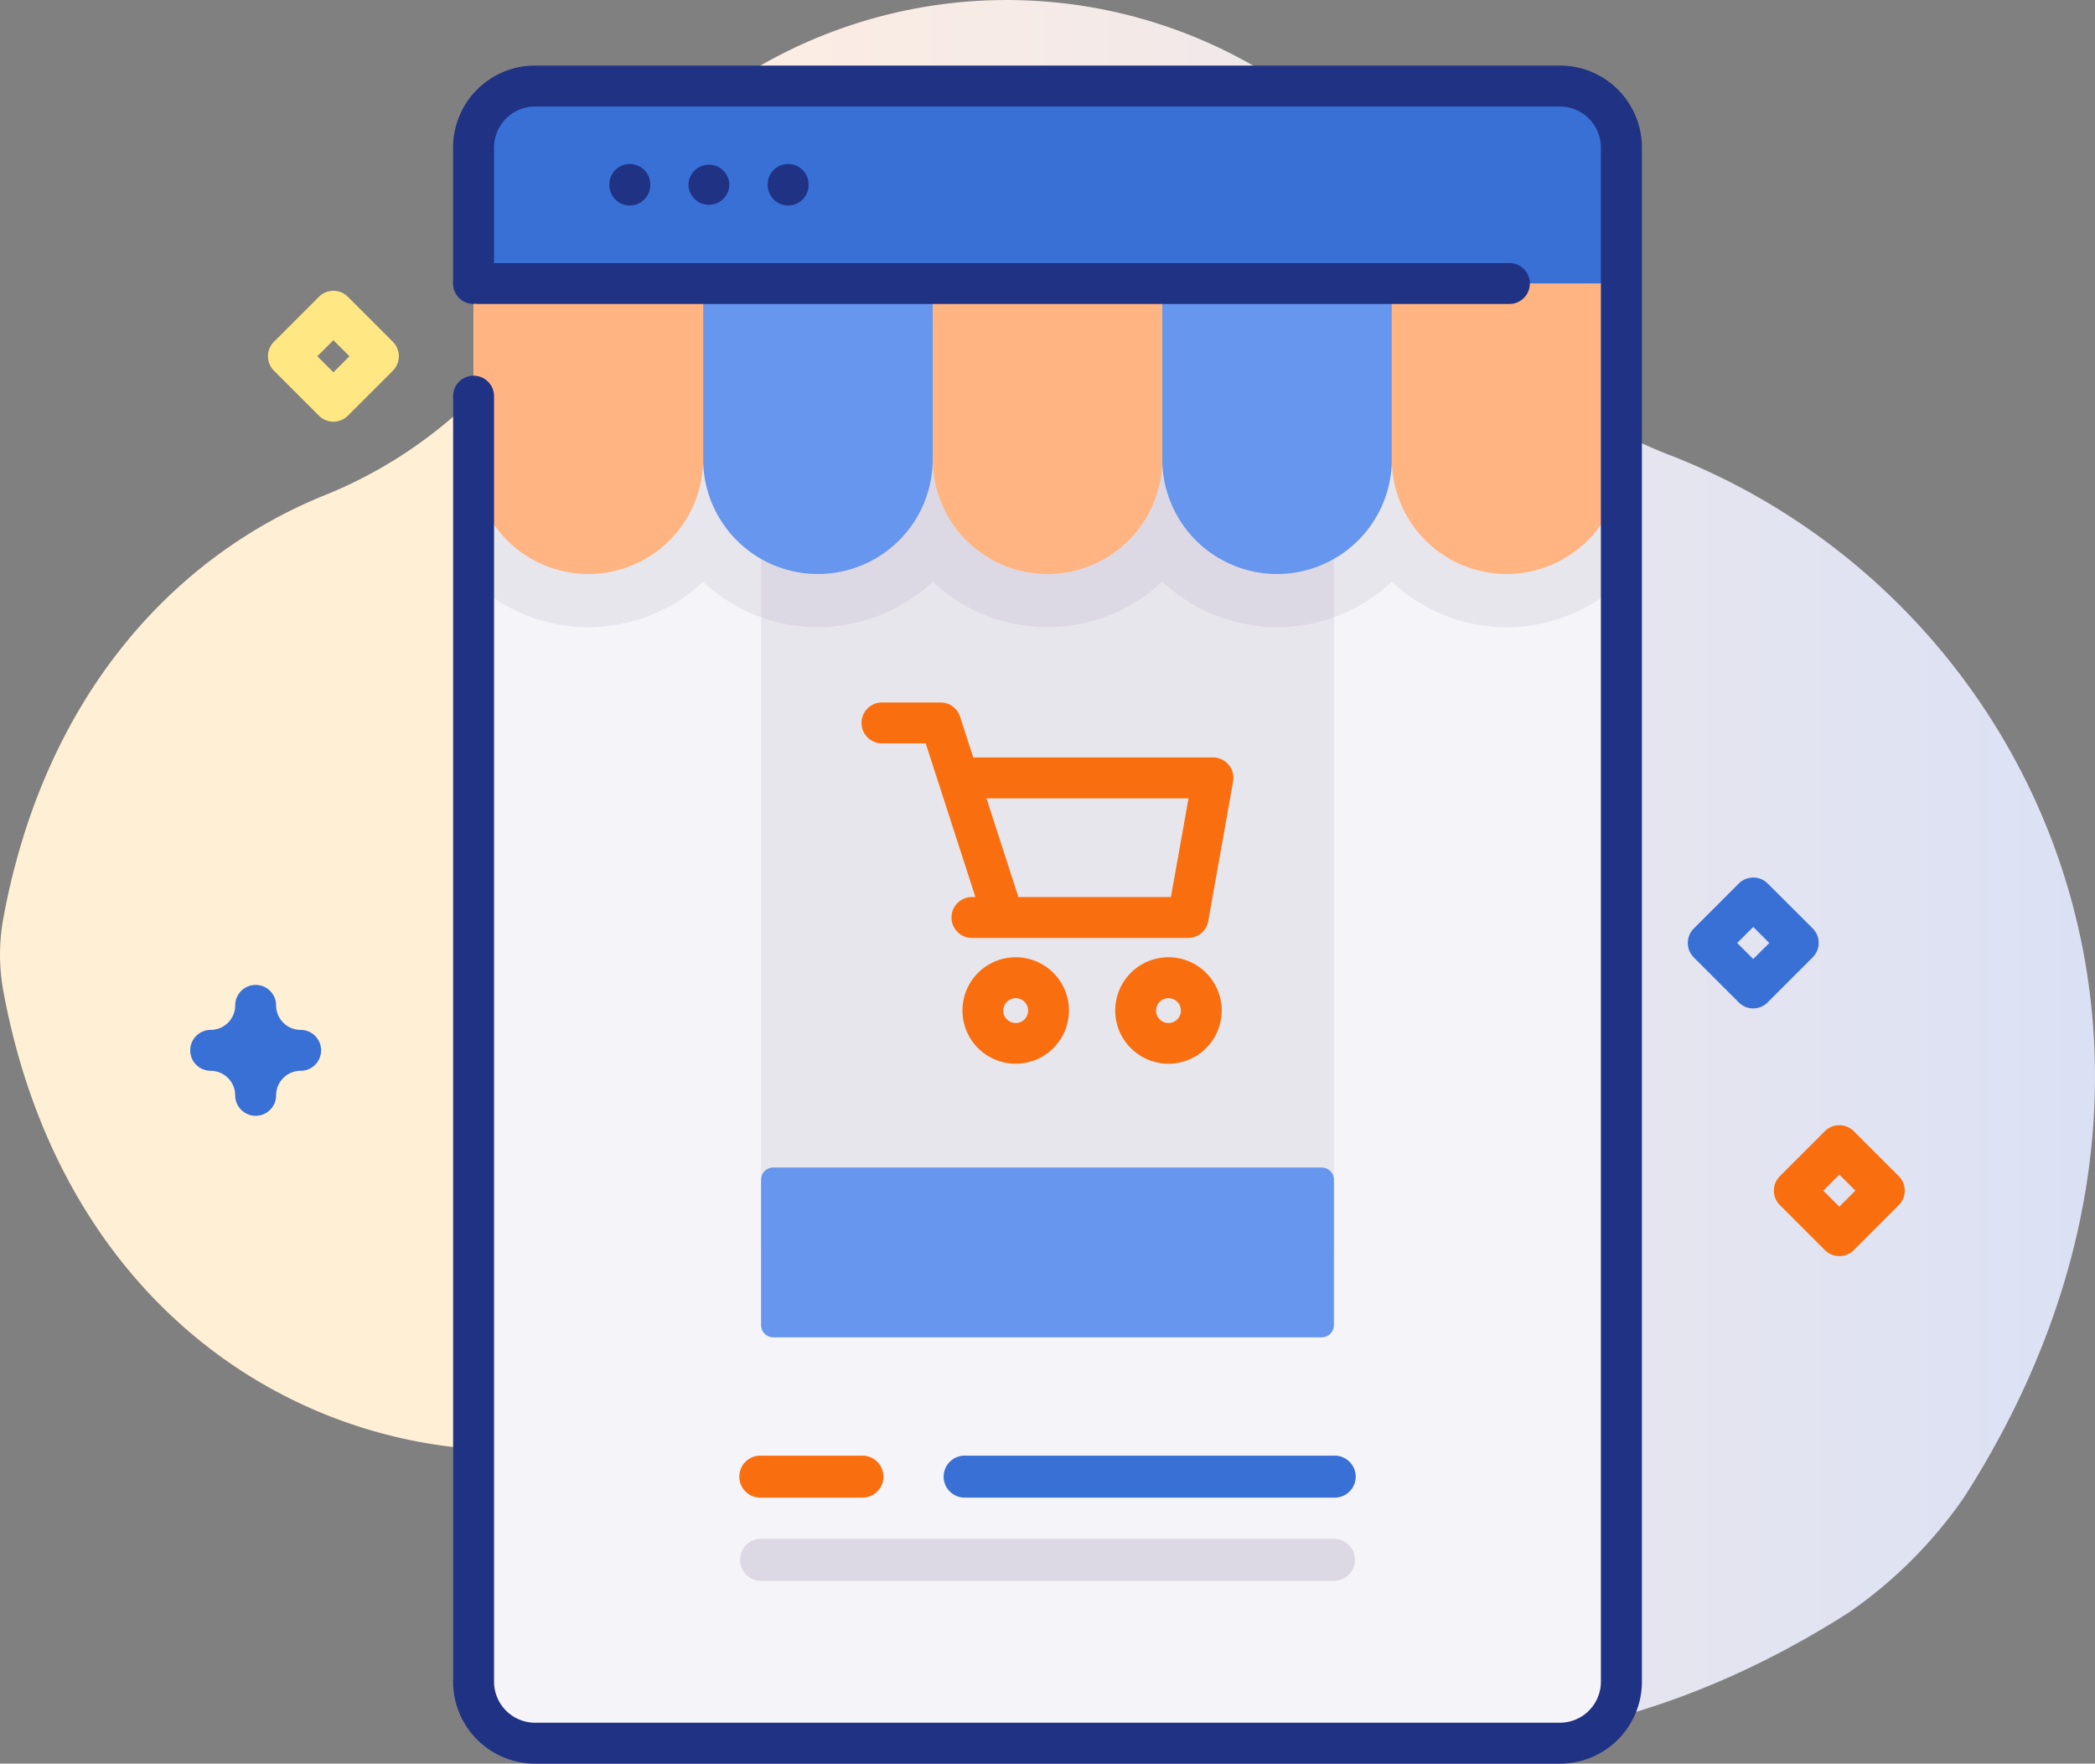 <svg xmlns="http://www.w3.org/2000/svg" xmlns:xlink="http://www.w3.org/1999/xlink" width="84.326" height="70.987" viewBox="0 0 84.326 70.987">
  <rect x="0" y="0" width="84.326" height="70.987" fill="#808080" stroke="none"/>
  <defs>
    <linearGradient id="linear-gradient" x1="0.292" y1="0.5" x2="2.192" y2="0.5" gradientUnits="objectBoundingBox">
      <stop offset="0" stop-color="#fff0d5"/>
      <stop offset="0.001" stop-color="#ffeee2"/>
      <stop offset="0.511" stop-color="#c7daff"/>
      <stop offset="1" stop-color="#e6efff"/>
    </linearGradient>
  </defs>
  <g id="ecommerce" transform="translate(0.001 -40.493)">
    <path id="Path_806" data-name="Path 806" d="M67.234,58.82a17.835,17.835,0,0,1-9.217-7.968,19.952,19.952,0,0,0-35.36.712,18.38,18.38,0,0,1-9.567,8.854C6.938,62.9,1.774,68.575.135,77.445a8.118,8.118,0,0,0,0,2.947C2.677,94.157,13.7,100.228,23.739,98.618a18.485,18.485,0,0,1,15.476,4.852c8.471,7.888,22.05,10.361,35.233,1.906a18.21,18.21,0,0,0,4.606-4.614C90.413,83.029,82,64.575,67.234,58.82Z" transform="translate(0 0)" fill="url(#linear-gradient)"/>
    <path id="Path_808" data-name="Path 808" d="M161.941,63.986v61.752a2.478,2.478,0,0,1-2.475,2.475h-41.25a2.478,2.478,0,0,1-2.475-2.475V63.986a2.478,2.478,0,0,1,2.475-2.475h41.25A2.478,2.478,0,0,1,161.941,63.986Z" transform="translate(-96.679 -17.556)" fill="#f5f4f9"/>
    <path id="Path_809" data-name="Path 809" d="M161.941,63.986V81.464a6.747,6.747,0,0,1-9.241,0,6.742,6.742,0,0,1-9.24,0,6.742,6.742,0,0,1-9.24,0,6.742,6.742,0,0,1-9.24,0,6.747,6.747,0,0,1-9.241,0V63.986a2.478,2.478,0,0,1,2.475-2.475h41.25a2.478,2.478,0,0,1,2.475,2.475Z" transform="translate(-96.679 -17.556)" fill="#e8e6ed"/>
    <path id="Path_810" data-name="Path 810" d="M186,109.771h23.058v39H186Z" transform="translate(-155.367 -57.868)" fill="#e8e6ed"/>
    <path id="Path_811" data-name="Path 811" d="M209.058,109.771v13.434a6.744,6.744,0,0,1-6.909-1.431,6.742,6.742,0,0,1-9.24,0A6.744,6.744,0,0,1,186,123.205V109.771Z" transform="translate(-155.367 -57.868)" fill="#ddd9e4"/>
    <path id="Path_812" data-name="Path 812" d="M120.363,121.468a4.62,4.62,0,0,1-4.62-4.62v-7.074h9.24v7.074A4.62,4.62,0,0,1,120.363,121.468Z" transform="translate(-96.681 -57.871)" fill="#ffb481"/>
    <path id="Path_813" data-name="Path 813" d="M176.466,121.468a4.62,4.62,0,0,1-4.62-4.62v-7.074h9.24v7.074A4.62,4.62,0,0,1,176.466,121.468Z" transform="translate(-143.544 -57.871)" fill="#6796ee"/>
    <path id="Path_814" data-name="Path 814" d="M232.569,121.468a4.62,4.62,0,0,1-4.62-4.62v-7.074h9.24v7.074A4.62,4.62,0,0,1,232.569,121.468Z" transform="translate(-190.407 -57.871)" fill="#ffb481"/>
    <path id="Path_815" data-name="Path 815" d="M288.672,121.468a4.62,4.62,0,0,1-4.62-4.62v-7.074h9.24v7.074A4.62,4.62,0,0,1,288.672,121.468Z" transform="translate(-237.27 -57.871)" fill="#6796ee"/>
    <path id="Path_816" data-name="Path 816" d="M344.775,121.468a4.62,4.62,0,0,1-4.62-4.62v-7.074h9.24v7.074A4.62,4.62,0,0,1,344.775,121.468Z" transform="translate(-284.133 -57.871)" fill="#ffb481"/>
    <path id="Path_817" data-name="Path 817" d="M161.942,69.462V63.989a2.475,2.475,0,0,0-2.475-2.475h-41.25a2.475,2.475,0,0,0-2.475,2.475v5.473Z" transform="translate(-96.68 -17.559)" fill="#3970d6"/>
    <g id="Group_240" data-name="Group 240" transform="translate(18.238 43.132)">
      <path id="Path_818" data-name="Path 818" d="M148.9,81.394v.024a.823.823,0,1,0,1.647,0v-.024a.823.823,0,1,0-1.647,0Z" transform="translate(-142.612 -76.609)" fill="#203284"/>
      <path id="Path_819" data-name="Path 819" d="M168.255,81.394v.024a.824.824,0,0,0,1.647,0v-.024a.824.824,0,0,0-1.647,0Z" transform="translate(-158.783 -76.609)" fill="#203284"/>
      <path id="Path_820" data-name="Path 820" d="M187.615,81.394v.024a.823.823,0,0,0,1.647,0v-.024a.823.823,0,0,0-1.647,0Z" transform="translate(-174.954 -76.609)" fill="#203284"/>
      <path id="Path_821" data-name="Path 821" d="M155.292,56.515h-41.25a3.3,3.3,0,0,0-3.3,3.3v5.473a.823.823,0,0,0,.823.823.416.416,0,0,1,.168,0H153.26a.823.823,0,1,0,0-1.647H112.391v-4.65a1.653,1.653,0,0,1,1.651-1.651h41.25a1.653,1.653,0,0,1,1.651,1.651v61.752a1.653,1.653,0,0,1-1.651,1.651h-41.25a1.653,1.653,0,0,1-1.651-1.651V69.822a.823.823,0,1,0-1.647,0v51.742a3.3,3.3,0,0,0,3.3,3.3h41.25a3.3,3.3,0,0,0,3.3-3.3V59.813A3.3,3.3,0,0,0,155.292,56.515Z" transform="translate(-110.744 -56.515)" fill="#203284"/>
    </g>
    <path id="Path_822" data-name="Path 822" d="M225.332,214.7a.823.823,0,0,0-.631-.295h-9.649l-.531-1.642a.824.824,0,0,0-.784-.57h-2.359a.823.823,0,1,0,0,1.647h1.76l2,6.185H215a.823.823,0,0,0,0,1.647h8.7a.823.823,0,0,0,.811-.679l1-5.62A.824.824,0,0,0,225.332,214.7Zm-2.324,5.325h-6.139l-1.285-3.973h8.133Z" transform="translate(-175.878 -143.425)" fill="#f96e0f"/>
    <path id="Path_823" data-name="Path 823" d="M237.358,278.72a2.143,2.143,0,1,1,2.143-2.143A2.145,2.145,0,0,1,237.358,278.72Zm0-2.639a.5.5,0,1,0,.5.5A.5.5,0,0,0,237.358,276.081Z" transform="translate(-196.476 -195.411)" fill="#f96e0f"/>
    <path id="Path_824" data-name="Path 824" d="M274.694,278.72a2.143,2.143,0,1,1,2.143-2.143A2.145,2.145,0,0,1,274.694,278.72Zm0-2.639a.5.5,0,1,0,.5.5A.5.5,0,0,0,274.694,276.081Z" transform="translate(-227.663 -195.411)" fill="#f96e0f"/>
    <path id="Path_825" data-name="Path 825" d="M208.564,332.657h-22.07a.494.494,0,0,1-.494-.494v-5.848a.494.494,0,0,1,.494-.494h22.07a.494.494,0,0,1,.494.494v5.848A.494.494,0,0,1,208.564,332.657Z" transform="translate(-155.367 -238.335)" fill="#6796ee"/>
    <path id="Path_826" data-name="Path 826" d="M231.645,397.928h14.837a.845.845,0,1,0,0-1.689H231.645a.845.845,0,1,0,0,1.689Z" transform="translate(-192.789 -297.155)" fill="#3970d6"/>
    <path id="Path_827" data-name="Path 827" d="M181.7,397.928h4.053a.845.845,0,1,0,0-1.689H181.7a.845.845,0,1,0,0,1.689Z" transform="translate(-151.069 -297.155)" fill="#f96e0f"/>
    <path id="Path_828" data-name="Path 828" d="M181.7,418.272h23.063a.845.845,0,0,0,0-1.69H181.7a.845.845,0,0,0,0,1.69Z" transform="translate(-151.069 -314.149)" fill="#ddd9e4"/>
    <path id="Path_829" data-name="Path 829" d="M68.124,116.827a.82.82,0,0,1-.582-.241l-1.811-1.811a.823.823,0,0,1,0-1.164l1.811-1.811a.823.823,0,0,1,1.164,0l1.811,1.811a.823.823,0,0,1,0,1.164l-1.811,1.811A.82.82,0,0,1,68.124,116.827Zm-.646-2.634.646.646.646-.646-.646-.646Z" transform="translate(-54.705 -59.361)" fill="#ffe783"/>
    <path id="Path_830" data-name="Path 830" d="M415.124,260.221a.82.82,0,0,1-.582-.241l-1.811-1.811a.823.823,0,0,1,0-1.164l1.811-1.811a.823.823,0,0,1,1.164,0L417.517,257a.823.823,0,0,1,0,1.164l-1.811,1.811A.82.82,0,0,1,415.124,260.221Zm-.646-2.634.646.646.646-.646-.646-.646Z" transform="translate(-344.555 -179.138)" fill="#3970d6"/>
    <path id="Path_831" data-name="Path 831" d="M436.161,320.745a.82.82,0,0,1-.582-.241l-1.811-1.811a.823.823,0,0,1,0-1.164l1.811-1.811a.823.823,0,0,1,1.164,0l1.811,1.811a.823.823,0,0,1,0,1.164l-1.811,1.811A.82.82,0,0,1,436.161,320.745Zm-.646-2.634.646.646.646-.646-.646-.646Z" transform="translate(-362.127 -229.694)" fill="#f96e0f"/>
    <path id="Path_832" data-name="Path 832" d="M49.118,286.463a.823.823,0,0,1-.823-.824.988.988,0,0,0-.987-.987.823.823,0,1,1,0-1.647.988.988,0,0,0,.987-.987.823.823,0,0,1,1.647,0,.988.988,0,0,0,.987.987.823.823,0,1,1,0,1.647.988.988,0,0,0-.987.987A.823.823,0,0,1,49.118,286.463Z" transform="translate(-38.829 -201.058)" fill="#3970d6"/>
  </g>
</svg>
